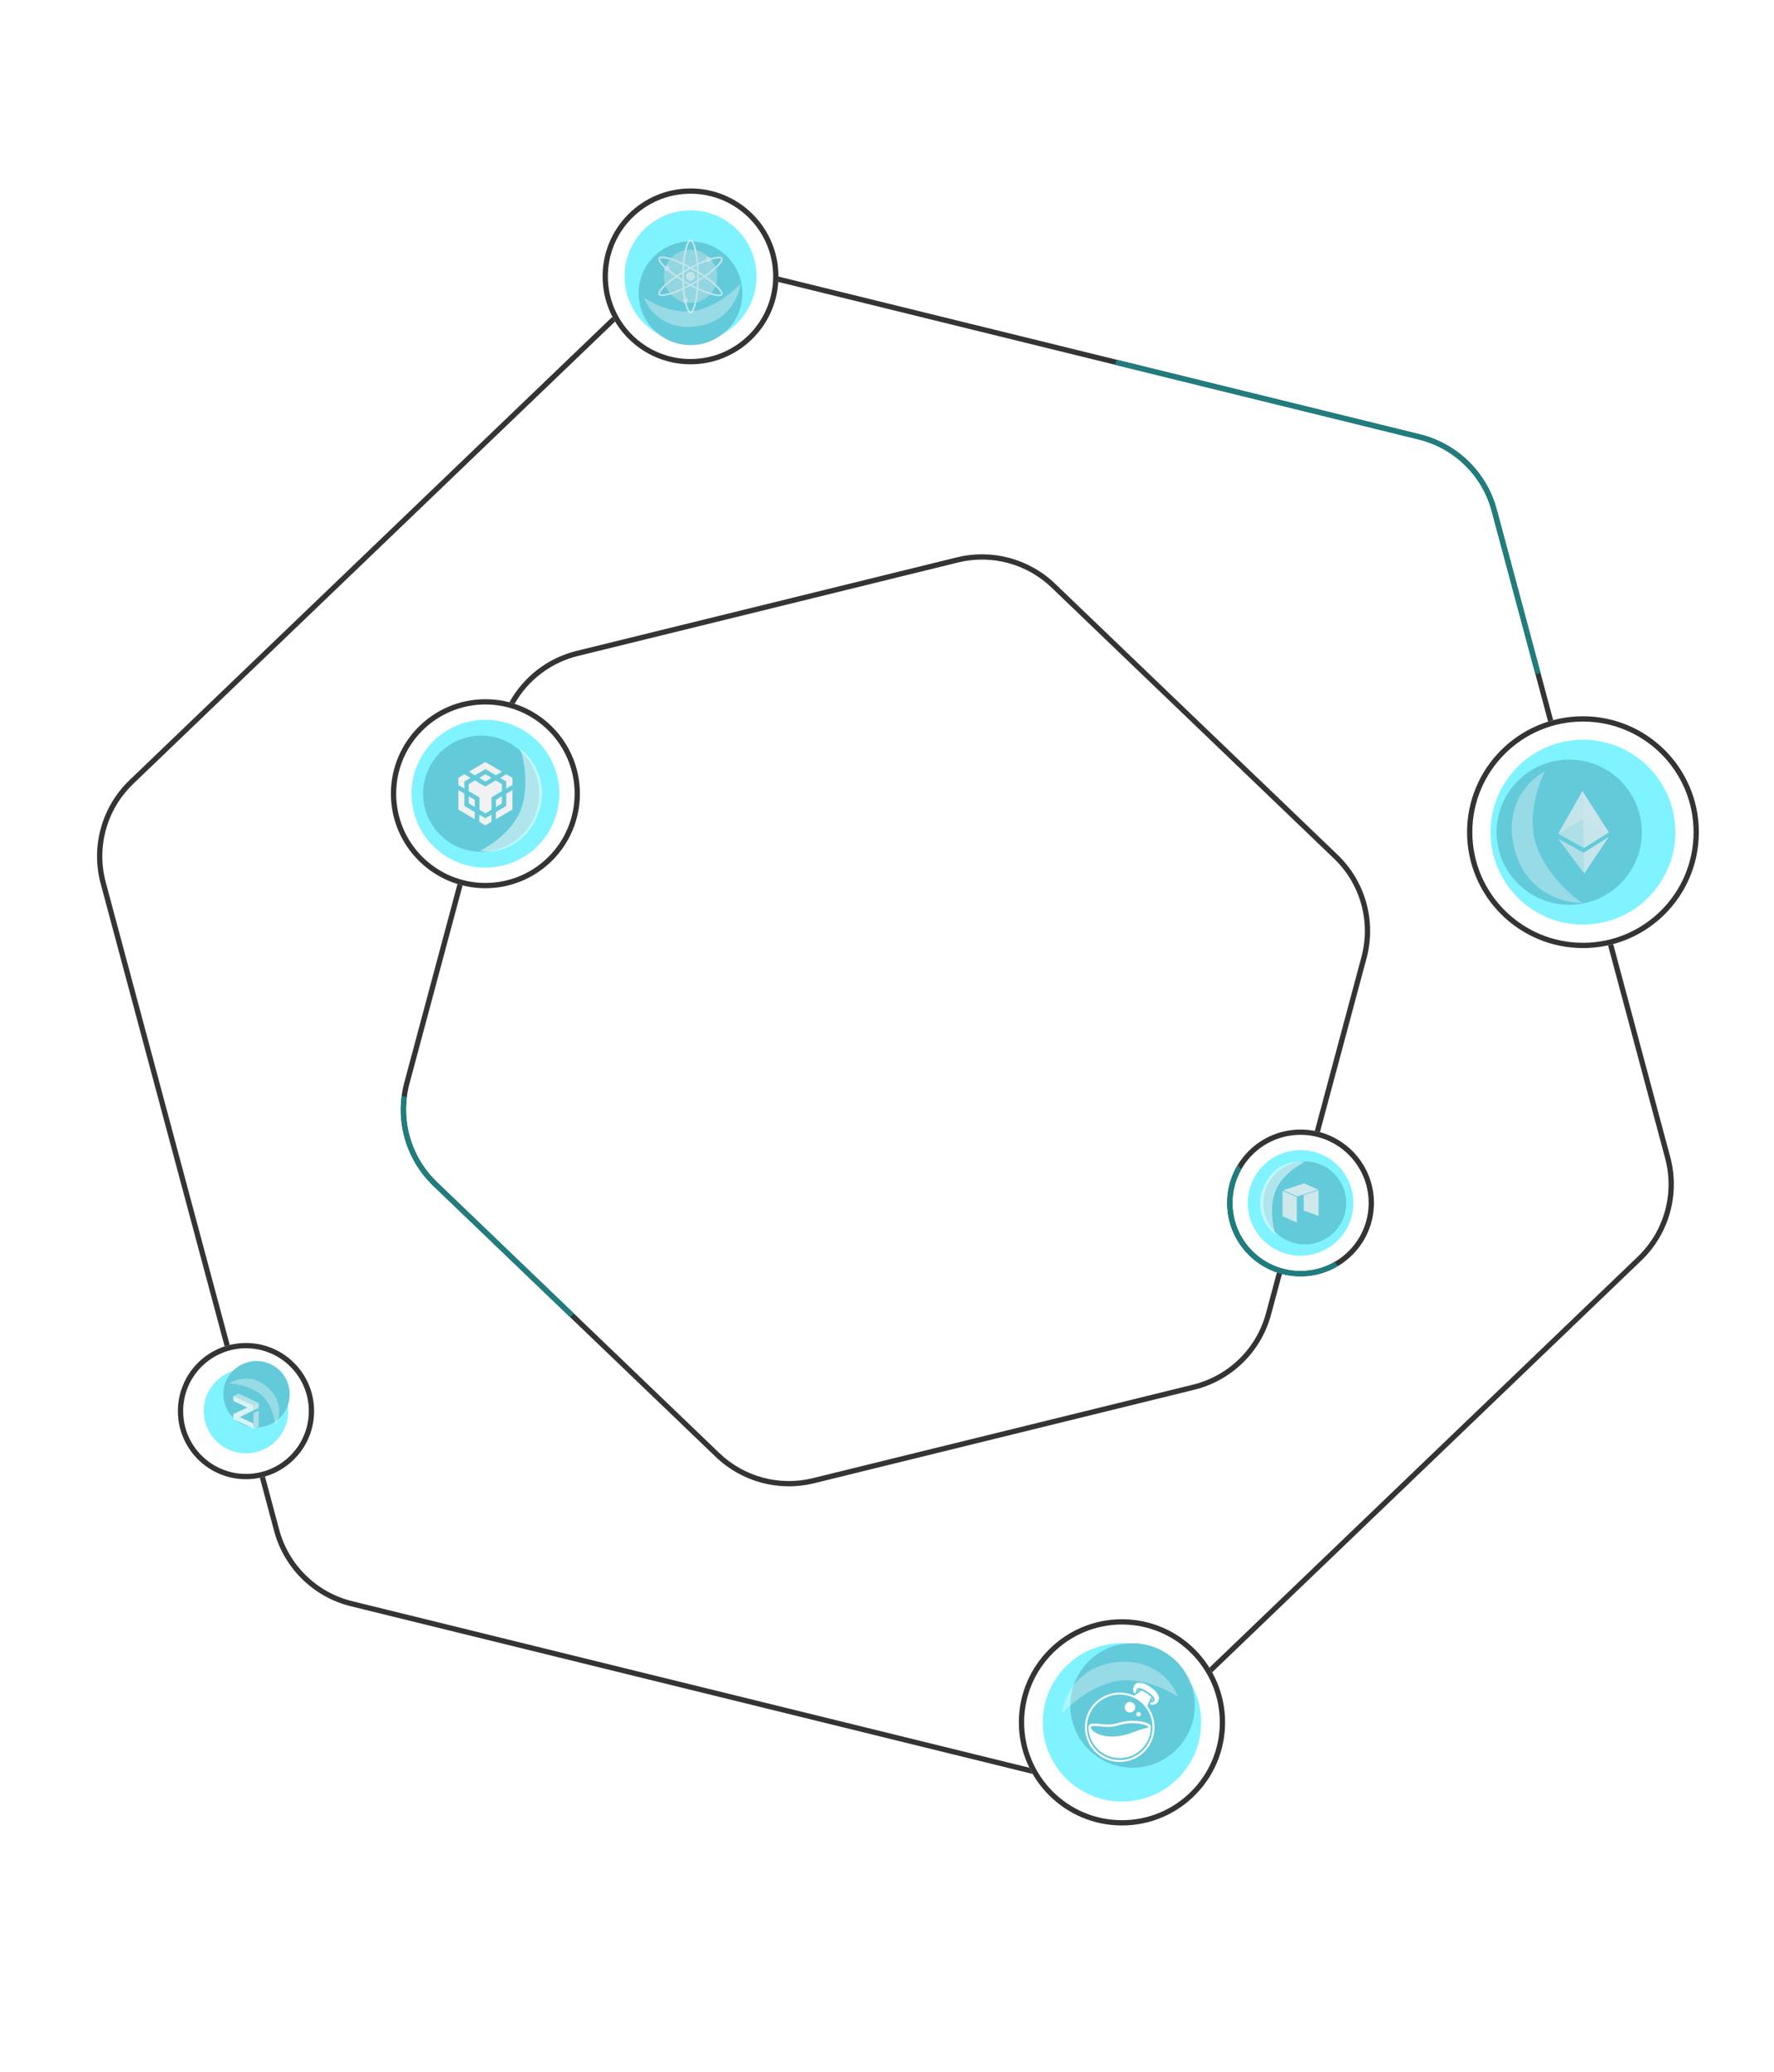 <svg width="1680" height="1962" viewBox="0 0 1680 1962" fill="none" xmlns="http://www.w3.org/2000/svg">
<path fill-rule="evenodd" clip-rule="evenodd" d="M1263.3 813.123L995.757 556.397C972.275 533.865 938.895 524.921 907.293 532.693L547.227 621.251C521.563 627.563 500.072 644.151 487.343 666.521C485.722 665.994 484.08 665.513 482.419 665.078C495.74 641.011 518.625 623.137 546.033 616.396L906.099 527.838C939.364 519.656 974.501 529.071 999.219 552.789L1266.77 809.516C1293.08 834.763 1303.56 872.33 1294.12 907.552L1250.01 1072.16C1248.41 1071.73 1246.79 1071.34 1245.14 1071.02L1289.29 906.258C1298.26 872.797 1288.3 837.108 1263.3 813.123ZM1209.24 1205.02L1198.9 1243.62C1189.93 1277.08 1163.46 1303 1129.82 1311.28L769.758 1399.84C738.156 1407.61 704.776 1398.66 681.294 1376.13L413.747 1119.41C388.751 1095.42 378.793 1059.73 387.758 1026.27L438.062 838.536C436.438 838.133 434.832 837.686 433.245 837.196L382.929 1024.98C373.491 1060.2 383.974 1097.77 410.285 1123.01L677.832 1379.74C702.55 1403.46 737.687 1412.87 770.952 1404.69L1131.02 1316.13C1166.43 1307.42 1194.29 1280.13 1203.73 1244.91L1214.03 1206.46C1212.41 1206.03 1210.81 1205.55 1209.24 1205.02Z" fill="#343434"/>
<path fill-rule="evenodd" clip-rule="evenodd" d="M737.038 267.015C737.144 265.326 737.2 263.622 737.203 261.907L1344.73 411.327C1380.14 420.036 1408 447.329 1417.44 482.552L1470.88 681.99C1469.26 682.419 1467.66 682.883 1466.08 683.382L1412.61 483.846C1403.64 450.384 1377.17 424.456 1343.54 416.183L737.038 267.015ZM1522.85 895.265L1576.91 1097.01C1585.87 1130.47 1575.91 1166.16 1550.92 1190.14L1145.33 1579.33C1146.23 1580.78 1147.11 1582.25 1147.94 1583.75L1554.38 1193.75C1580.69 1168.5 1591.17 1130.94 1581.74 1095.71L1527.71 894.075C1526.1 894.507 1524.48 894.904 1522.85 895.265ZM977.952 1679.99C976.831 1678.06 975.775 1676.08 974.787 1674.07L333.515 1516.35C299.876 1508.07 273.407 1482.14 264.441 1448.68L250.942 1398.3C249.348 1398.77 247.729 1399.17 246.088 1399.51L259.611 1449.98C269.049 1485.2 296.911 1512.49 332.321 1521.2L977.952 1679.99ZM100.144 835.52L217.553 1273.7C215.926 1274.09 214.322 1274.55 212.746 1275.07L95.315 836.814C85.877 801.592 96.36 764.024 122.671 738.777L579.955 299.988C580.749 301.52 581.589 303.025 582.474 304.5L126.133 742.385C101.137 766.37 91.178 802.059 100.144 835.52Z" fill="#343434"/>
<circle cx="1062.52" cy="1631.12" r="95.157" stroke="#343434" stroke-width="5"/>
<g filter="url(#filter0_f_318_2458)">
<circle cx="1062.52" cy="1631.12" r="75" transform="rotate(-90 1062.52 1631.12)" fill="#00E8FF" fill-opacity="0.5"/>
</g>
<g filter="url(#filter1_dif_318_2458)">
<circle cx="1062.52" cy="1631.12" r="58.929" transform="rotate(-90 1062.52 1631.12)" fill="#63CADA"/>
</g>
<g filter="url(#filter2_f_318_2458)">
<path d="M1056.49 1574.2C1019.53 1578.49 1007.16 1608.58 1005.6 1623.09C1012.74 1614.83 1032.92 1597.11 1056.49 1592.28C1080.06 1587.46 1105.6 1600.1 1115.42 1607.02C1111.18 1594.29 1093.46 1569.92 1056.49 1574.2Z" fill="white" fill-opacity="0.33"/>
</g>
<path fill-rule="evenodd" clip-rule="evenodd" d="M1089.59 1597.73C1094.09 1601 1096.6 1603.94 1097.38 1606.88C1097.88 1608.55 1097.43 1610.54 1096.32 1612.04C1095.21 1613.54 1093.43 1614.37 1091.37 1614.37C1090.59 1614.37 1089.75 1614.25 1088.98 1614.03C1089.21 1613.4 1089.47 1612.75 1089.76 1612.1C1089.98 1612.15 1090.26 1612.15 1090.53 1612.15C1091.2 1612.15 1091.98 1612.04 1092.59 1611.54C1093.04 1611.21 1093.54 1610.6 1093.48 1609.49C1093.48 1608.43 1092.65 1607.1 1090.92 1605.49C1089.7 1604.33 1088.03 1603.05 1086.36 1601.89C1081.58 1598.73 1078.24 1597.84 1076.74 1599.34C1075.74 1600.34 1075.85 1601.56 1076.18 1602.44C1075.49 1602.9 1074.83 1603.3 1074.23 1603.66C1072.79 1601.5 1072.72 1598.89 1073.96 1596.56C1074.74 1595.07 1075.96 1594.07 1077.35 1593.79C1077.91 1593.68 1078.46 1593.62 1079.08 1593.62C1082.14 1593.62 1085.97 1595.12 1089.59 1597.73ZM1073.83 1605.8C1075.61 1604.86 1078.19 1603.22 1081.13 1600.89C1082.25 1601.33 1083.69 1602.11 1085.47 1603.28C1087.59 1604.66 1089.42 1606.22 1090.59 1607.44C1088.65 1609.98 1087.37 1613.47 1086.59 1615.91C1090.81 1621.43 1093.32 1628.31 1093.32 1635.78C1093.32 1653.92 1078.58 1668.62 1060.39 1668.62C1042.2 1668.62 1027.46 1653.92 1027.46 1635.78C1027.46 1617.64 1042.2 1602.94 1060.39 1602.94C1065.16 1602.94 1069.71 1603.96 1073.81 1605.8L1073.83 1605.8ZM1060.39 1666.79C1043.2 1666.79 1029.29 1652.93 1029.29 1635.78C1029.29 1618.64 1043.2 1604.77 1060.39 1604.77C1077.57 1604.77 1091.48 1618.64 1091.48 1635.78C1091.48 1652.93 1077.52 1666.79 1060.39 1666.79ZM1091.87 1609.54C1091.87 1609.38 1091.81 1609.1 1091.65 1608.82C1091.26 1609.38 1090.87 1609.93 1090.53 1610.6C1090.92 1610.6 1091.37 1610.49 1091.59 1610.32C1091.7 1610.21 1091.87 1610.04 1091.87 1609.54ZM1079.24 1600.39C1078.52 1600.28 1078.07 1600.39 1077.91 1600.56C1077.57 1600.83 1077.52 1601.22 1077.57 1601.61C1078.13 1601.22 1078.69 1600.83 1079.24 1600.39ZM1076.13 1629.79C1083.97 1630.46 1089.92 1632.12 1089.92 1635.5C1089.92 1651.76 1076.68 1664.96 1060.39 1664.96C1044.24 1664.96 1031.04 1652 1030.8 1635.95C1030.8 1635.9 1030.8 1635.84 1030.8 1635.78C1030.8 1635.76 1030.8 1635.73 1030.8 1635.7C1030.8 1635.63 1030.8 1635.57 1030.8 1635.5H1030.8C1031.02 1631.79 1035.55 1631.92 1043.64 1632.84C1047.37 1633.29 1052.49 1633.56 1058.16 1631.9C1064.73 1629.9 1070.45 1629.35 1076.13 1629.79ZM1058.8 1634.04L1058.79 1634.05C1052.7 1635.83 1047.24 1635.52 1043.39 1635.07C1039.17 1634.59 1036.28 1634.38 1034.47 1634.67C1033.6 1634.81 1033.28 1635.03 1033.19 1635.12L1033.19 1635.12C1033.16 1635.15 1033.03 1635.26 1033.03 1635.78C1033.03 1636.46 1033.39 1637.46 1034.53 1638.66C1035.66 1639.84 1037.41 1641.05 1039.78 1642.07C1044.52 1644.1 1051.47 1645.25 1059.96 1644.05C1066.26 1643.15 1070.17 1641.63 1074 1640.13C1075.44 1639.57 1076.87 1639.01 1078.42 1638.49L1078.43 1638.49L1078.43 1638.48C1079.95 1637.98 1081.41 1637.62 1082.7 1637.31C1082.93 1637.25 1083.16 1637.2 1083.38 1637.14L1083.39 1637.14L1083.4 1637.14C1084.41 1636.9 1085.26 1636.69 1086 1636.47C1086.93 1636.19 1087.39 1635.95 1087.6 1635.79C1087.61 1635.78 1087.62 1635.77 1087.63 1635.76C1087.61 1635.55 1087.38 1634.76 1085.1 1633.84C1082.95 1632.97 1079.77 1632.35 1075.95 1632.02C1070.56 1631.6 1065.12 1632.12 1058.81 1634.04L1058.8 1634.04ZM1070.07 1621.8C1072.83 1621.8 1075.07 1619.57 1075.07 1616.81C1075.07 1614.05 1072.83 1611.82 1070.07 1611.82C1067.3 1611.82 1065.06 1614.05 1065.06 1616.81C1065.06 1619.57 1067.3 1621.8 1070.07 1621.8ZM1080.36 1623.42C1080.36 1624.58 1079.41 1625.52 1078.24 1625.52C1077.07 1625.52 1076.13 1624.58 1076.13 1623.42C1076.13 1622.25 1077.07 1621.31 1078.24 1621.31C1079.41 1621.31 1080.36 1622.25 1080.36 1623.42Z" fill="white"/>
<circle cx="232.953" cy="1336.35" r="62" stroke="#343434" stroke-width="5"/>
<g filter="url(#filter3_f_318_2458)">
<circle cx="232.953" cy="1336.35" r="40" transform="rotate(-39.497 232.953 1336.35)" fill="#00E8FF" fill-opacity="0.5"/>
</g>
<g filter="url(#filter4_dif_318_2458)">
<circle cx="232.953" cy="1336.35" r="31.429" transform="rotate(-39.497 232.953 1336.35)" fill="#63CADA"/>
</g>
<g filter="url(#filter5_f_318_2458)">
<path d="M254.333 1314.56C240.03 1300.8 223.452 1305.92 216.951 1310.19C222.773 1310.33 236.912 1312.62 246.892 1320.69C256.873 1328.76 260.335 1343.55 260.819 1349.94C264.617 1343.88 268.636 1328.32 254.333 1314.56Z" fill="white" fill-opacity="0.33"/>
</g>
<g opacity="0.75">
<path opacity="0.8" fill-rule="evenodd" clip-rule="evenodd" d="M240.092 1352.81L245.005 1350.69V1335.89L240.092 1338.03V1352.81Z" fill="#F1F1F1" fill-opacity="0.9"/>
<path fill-rule="evenodd" clip-rule="evenodd" d="M220.901 1321.97V1326.76L234.185 1332.93L220.901 1339.24V1343.96L240.091 1352.85V1348.09L227.058 1342.02L240.091 1335.61V1330.87L220.901 1321.97Z" fill="white"/>
<path fill-rule="evenodd" clip-rule="evenodd" d="M240.092 1330.84L245.005 1328.73V1333.46L240.092 1335.58V1330.84V1330.84Z" fill="#F1F1F1" fill-opacity="0.9"/>
<path fill-rule="evenodd" clip-rule="evenodd" d="M220.901 1321.96L240.091 1330.86L245.004 1328.74L225.892 1319.85L220.901 1321.96Z" fill="#F1F1F1" fill-opacity="0.75"/>
</g>
<circle cx="653.935" cy="261.731" r="80.769" stroke="#343434" stroke-width="5"/>
<g filter="url(#filter6_f_318_2458)">
<circle cx="653.935" cy="261.731" r="62.5" transform="rotate(90 653.935 261.731)" fill="#00E8FF" fill-opacity="0.5"/>
</g>
<g filter="url(#filter7_dif_318_2458)">
<circle cx="653.935" cy="261.732" r="49.107" transform="rotate(90 653.935 261.732)" fill="#63CADA"/>
</g>
<g filter="url(#filter8_f_318_2458)">
<path d="M658.957 309.164C689.761 305.593 700.066 280.519 701.368 268.428C695.415 275.31 678.6 290.08 658.957 294.097C639.314 298.115 618.034 287.587 609.85 281.821C613.384 292.423 628.153 312.736 658.957 309.164Z" fill="white" fill-opacity="0.33"/>
</g>
<g opacity="0.67">
<path d="M653.935 287.014C667.898 287.014 679.217 275.695 679.217 261.732C679.217 247.769 667.898 236.45 653.935 236.45C639.972 236.45 628.653 247.769 628.653 261.732C628.653 275.695 639.972 287.014 653.935 287.014Z" fill="#F1F1F1" fill-opacity="0.5"/>
<path fill-rule="evenodd" clip-rule="evenodd" d="M646.64 249.061C634.765 243.494 625.318 241.311 623.653 244.19C621.987 247.07 628.579 254.167 639.316 261.699C628.54 269.19 621.922 276.266 623.576 279.148C625.231 282.033 634.705 279.875 646.635 274.338C647.766 287.439 650.608 296.732 653.935 296.732C657.257 296.732 660.096 287.467 661.231 274.397C673.111 279.968 682.552 282.153 684.217 279.272C685.884 276.397 679.291 269.296 668.554 261.761C679.33 254.272 685.947 247.196 684.294 244.314C682.638 241.427 673.164 243.586 661.236 249.123C660.104 236.024 657.262 226.732 653.935 226.732C650.614 226.732 647.775 235.994 646.64 249.061ZM646.5 250.815C646.349 252.876 646.239 255.021 646.176 257.23C644.267 258.398 642.439 259.575 640.708 260.746C636.135 257.468 632.936 254.783 632.936 254.783C625.639 248.639 625.091 245.643 625.091 245.643L625.089 245.635C624.769 244.876 625.445 244.693 625.445 244.693C628.437 244.128 632.641 245.416 632.641 245.416C636.594 246.316 641.618 248.432 646.5 250.815ZM647.988 251.552C647.942 252.052 647.896 252.564 647.851 253.086C647.851 253.086 647.81 254.28 647.785 256.259C648.524 255.819 649.274 255.38 650.034 254.944C650.755 254.531 651.474 254.126 652.189 253.73C650.833 253.006 649.423 252.271 647.988 251.552ZM653.962 252.765C651.988 251.695 650.048 250.7 648.161 249.786C649.839 233.464 652.523 229.425 653.474 228.484C653.578 228.382 653.714 228.32 653.859 228.308C654.004 228.296 654.148 228.336 654.266 228.42C655.735 229.461 656.968 233.814 656.968 233.814C658.528 239.607 659.358 245.247 659.798 249.801C657.901 250.71 655.949 251.7 653.962 252.765ZM653.881 254.645C652.151 255.627 650.042 256.852 647.768 258.235C647.758 260.273 647.772 262.784 647.844 265.523C649.287 266.415 650.767 267.28 652.249 268.079C652.249 268.079 652.838 268.441 653.913 269.042C655.495 268.2 657.074 267.307 658.592 266.375C658.592 266.375 659.201 266.046 660.261 265.416C660.318 263.616 660.33 261.792 660.276 260.003C660.276 260.003 660.292 259.382 660.278 258.27C658.523 257.24 656.322 255.978 653.881 254.645ZM660.232 256.354C659.455 255.886 658.666 255.419 657.866 254.955C657.111 254.518 656.359 254.09 655.611 253.672C657.346 252.706 658.406 252.146 658.406 252.146C658.929 251.902 659.442 251.666 659.944 251.438C660.099 253.344 660.185 255.01 660.232 256.354ZM661.738 259.134C661.752 259.992 661.759 260.858 661.759 261.732C661.759 262.67 661.751 263.6 661.734 264.52C662.885 263.805 664.301 262.893 665.891 261.798C665.429 261.469 664.954 261.134 664.467 260.793C664.467 260.793 663.448 260.154 661.738 259.134ZM667.243 260.853C665.488 259.653 663.633 258.447 661.695 257.248C661.632 255.025 661.522 252.868 661.369 250.796C676.403 244.104 681.254 244.427 682.542 244.781C682.683 244.821 682.805 244.908 682.887 245.029C682.969 245.15 683.005 245.295 682.99 245.44C682.826 247.233 679.655 250.467 679.655 250.467C675.426 254.689 670.965 258.208 667.243 260.853ZM667.165 262.714C665.433 263.885 663.604 265.062 661.695 266.231C661.63 268.495 661.517 270.691 661.36 272.797C665.514 274.694 670.795 276.793 676.571 278.342C676.571 278.342 680.955 279.459 682.593 278.709C682.725 278.649 682.832 278.544 682.895 278.413C682.958 278.281 682.972 278.132 682.935 277.991C682.596 276.7 680.45 272.35 667.165 262.714ZM659.858 272.098C659.994 270.519 660.111 268.849 660.192 267.139C659.418 267.601 658.633 268.061 657.836 268.518C657.03 268.98 656.227 269.43 655.429 269.87C656.623 270.506 658.118 271.272 659.858 272.098ZM652.372 269.847C651.59 269.412 650.803 268.965 650.013 268.507C649.299 268.093 648.593 267.677 647.896 267.259C647.949 268.777 648.019 270.346 648.114 271.928C649.489 271.286 650.923 270.59 652.372 269.847ZM646.135 264.444C646.12 263.549 646.112 262.644 646.112 261.732C646.112 260.894 646.118 260.063 646.131 259.239C644.83 260.046 643.494 260.895 642.159 261.772C643.415 262.649 644.751 263.552 646.135 264.444ZM640.763 262.699C642.477 263.868 644.287 265.043 646.175 266.21C646.239 268.435 646.349 270.595 646.501 272.668C641.349 274.997 637.398 276.431 637.398 276.431C628.43 279.663 625.56 278.634 625.56 278.634C624.737 278.53 624.923 277.853 624.923 277.853C625.933 274.981 629.147 271.986 629.147 271.986C631.908 269.016 636.255 265.729 640.763 262.699ZM653.913 270.694C655.887 271.763 657.827 272.759 659.713 273.673C659.17 279.275 658.453 283.391 658.453 283.391C656.796 292.779 654.475 294.757 654.475 294.757C653.981 295.416 653.487 294.921 653.487 294.921C651.498 292.616 650.503 288.333 650.503 288.333C649.296 284.45 648.608 279.022 648.223 273.588C650.074 272.698 651.977 271.731 653.913 270.694Z" fill="#F1F1F1"/>
<path d="M673.124 245.837C673.124 247.202 672.054 248.308 670.735 248.308C669.416 248.308 668.347 247.202 668.347 245.837C668.347 244.473 669.416 243.367 670.735 243.367C672.054 243.367 673.124 244.473 673.124 245.837Z" fill="#F1F1F1"/>
<path d="M657.971 261.649C657.971 263.923 656.127 265.767 653.853 265.767C651.579 265.767 649.736 263.923 649.736 261.649C649.736 259.375 651.579 257.531 653.853 257.531C656.127 257.531 657.971 259.375 657.971 261.649Z" fill="#F1F1F1"/>
<path d="M631.535 256.708C632.855 256.708 633.924 255.602 633.924 254.237C633.924 252.873 632.855 251.767 631.535 251.767C630.216 251.767 629.147 252.873 629.147 254.237C629.147 255.602 630.216 256.708 631.535 256.708Z" fill="#F1F1F1"/>
<path d="M651.383 284.543C651.383 285.908 650.313 287.014 648.994 287.014C647.675 287.014 646.606 285.908 646.606 284.543C646.606 283.179 647.675 282.073 648.994 282.073C650.313 282.073 651.383 283.179 651.383 284.543Z" fill="#F1F1F1"/>
</g>
<circle cx="1231.64" cy="1139.21" r="67" stroke="#343434" stroke-width="5"/>
<g filter="url(#filter9_f_318_2458)">
<circle cx="1231.64" cy="1139.21" r="50" transform="rotate(-150 1231.64 1139.21)" fill="#00E8FF" fill-opacity="0.5"/>
</g>
<g filter="url(#filter10_df_318_2458)">
<circle cx="1231.64" cy="1139.21" r="39.286" transform="rotate(-150 1231.64 1139.21)" fill="#63CADA"/>
</g>
<g filter="url(#filter11_f_318_2458)">
<path d="M1196.77 1123.71C1186.92 1146.48 1200.17 1163.65 1208.03 1169.39C1205.64 1162.52 1202.14 1144.96 1207.21 1129.74C1212.28 1114.53 1228.09 1103.99 1235.36 1100.63C1226.6 1098.84 1206.62 1100.94 1196.77 1123.71Z" fill="white" fill-opacity="0.5"/>
</g>
<path fill-rule="evenodd" clip-rule="evenodd" d="M1235.02 1120.71L1215.21 1127.16L1228.61 1133.06L1248.35 1126.57L1235.02 1120.71ZM1214.56 1127.74L1228.08 1133.6V1157.71L1214.56 1151.85V1127.74ZM1234.65 1146.49V1131.74L1248.72 1127.11V1151.51L1234.65 1146.49Z" fill="#F1F1F1" fill-opacity="0.75"/>
<circle cx="459.685" cy="751.665" r="87" stroke="#343434" stroke-width="5"/>
<g filter="url(#filter12_f_318_2458)">
<circle cx="459.685" cy="751.665" r="70" transform="rotate(30 459.685 751.665)" fill="#00E8FF" fill-opacity="0.5"/>
</g>
<g filter="url(#filter13_df_318_2458)">
<circle cx="459.685" cy="751.665" r="55" transform="rotate(30 459.685 751.665)" fill="#63CADA"/>
</g>
<g filter="url(#filter14_f_318_2458)">
<path d="M508.505 773.356C522.291 741.478 503.741 717.441 492.742 709.407C496.085 719.035 500.994 743.616 493.891 764.918C486.788 786.221 464.659 800.965 454.483 805.675C466.746 808.184 494.719 805.234 508.505 773.356Z" fill="white" fill-opacity="0.5"/>
</g>
<path d="M465.46 771.493V778.217L459.598 781.665L453.909 778.217V771.493L459.598 774.941L465.46 771.493ZM434.081 748.217L439.771 751.665V763.217L449.598 769.079V775.803L434.081 766.665V748.217ZM485.288 748.217V766.665L469.598 775.803V769.079L479.426 763.217V751.665L485.288 748.217ZM469.426 739.079L475.288 742.527V749.251L465.46 755.113V766.837L459.771 770.286L454.081 766.837V755.113L443.909 749.251V742.527L449.771 739.079L459.598 744.941L469.426 739.079ZM443.909 754.079L449.598 757.527V764.251L443.909 760.803V754.079ZM475.288 754.079V760.803L469.598 764.251V757.527L475.288 754.079ZM439.771 733.217L445.633 736.665L439.771 740.113V746.837L434.081 743.389V736.665L439.771 733.217ZM479.426 733.217L485.288 736.665V743.389L479.426 746.837V740.113L473.736 736.665L479.426 733.217ZM459.598 733.217L465.46 736.665L459.598 740.113L453.909 736.665L459.598 733.217ZM459.598 721.665L475.288 730.803L469.598 734.251L459.771 728.389L449.771 734.251L444.081 730.803L459.598 721.665Z" fill="#F1F1F1"/>
<circle cx="1499.08" cy="788.09" r="107.256" stroke="#343434" stroke-width="5"/>
<g filter="url(#filter15_f_318_2458)">
<circle cx="1499.08" cy="788.09" r="87.5" transform="rotate(172.415 1499.08 788.09)" fill="#00E8FF" fill-opacity="0.5"/>
</g>
<g filter="url(#filter16_dif_318_2458)">
<circle cx="1499.08" cy="788.09" r="68.75" transform="rotate(172.415 1499.08 788.09)" fill="#63CADA"/>
</g>
<g filter="url(#filter17_f_318_2458)">
<path d="M1434.18 803.826C1444.83 845.913 1481.53 855.58 1498.55 855.153C1487.9 848.164 1464.29 827.558 1455.09 801.041C1445.88 774.524 1456.56 743.048 1463.05 730.624C1448.99 737.488 1423.53 761.738 1434.18 803.826Z" fill="white" fill-opacity="0.33"/>
</g>
<g opacity="0.75">
<path d="M1499.73 807.606L1475.45 794.132L1500.24 827.182L1523.27 792.858L1499.72 807.606L1499.73 807.606ZM1498.54 749.277L1475.69 789.583L1499.97 803.081L1523.5 788.324L1498.54 749.277Z" fill="#F1F1F1" fill-opacity="0.7"/>
<path opacity="0.75" d="M1499.73 807.606L1500.24 827.182L1523.27 792.858L1499.72 807.606L1499.73 807.606ZM1498.54 749.277L1499.97 803.081L1523.5 788.324L1498.54 749.277Z" fill="#F1F1F1"/>
<path opacity="0.75" d="M1498.54 749.277L1499.27 775.768L1523.5 788.324L1498.54 749.277Z" fill="#F1F1F1" fill-opacity="0.8"/>
<path opacity="0.75" d="M1498.54 749.277L1475.69 789.583L1499.27 775.768L1498.54 749.277Z" fill="#F1F1F1" fill-opacity="0.9"/>
</g>
<g filter="url(#filter18_dddddd_318_2458)">
<path fill-rule="evenodd" clip-rule="evenodd" d="M1057.28 340.63L1055.99 345.461L1343.54 416.183C1377.17 424.456 1403.64 450.384 1412.61 483.846L1454.1 638.689L1458.93 637.395L1417.44 482.551C1408 447.329 1380.14 420.036 1344.73 411.327L1057.28 340.63Z" fill="#207D7D"/>
</g>
<g filter="url(#filter19_dddddd_318_2458)">
<path fill-rule="evenodd" clip-rule="evenodd" d="M380.379 1037.78L385.252 1039.08C381.561 1068.6 391.921 1098.46 413.747 1119.41L543.535 1243.94L539.999 1247.48L410.285 1123.01C387.142 1100.81 376.245 1069.07 380.379 1037.78Z" fill="#207D7D"/>
</g>
<g filter="url(#filter20_dddddd_318_2458)">
<path fill-rule="evenodd" clip-rule="evenodd" d="M1172.01 1103.49C1165.74 1113.93 1162.14 1126.15 1162.14 1139.21C1162.14 1177.59 1193.26 1208.71 1231.64 1208.71C1244.7 1208.71 1256.92 1205.11 1267.36 1198.84L1263.71 1195.19C1254.26 1200.61 1243.31 1203.71 1231.64 1203.71C1196.02 1203.71 1167.14 1174.83 1167.14 1139.21C1167.14 1127.54 1170.24 1116.59 1175.66 1107.14L1172.01 1103.49Z" fill="#1E7D7E"/>
</g>
<defs>
<filter id="filter0_f_318_2458" x="967.52" y="1536.12" width="190" height="190" filterUnits="userSpaceOnUse" color-interpolation-filters="sRGB">
<feFlood flood-opacity="0" result="BackgroundImageFix"/>
<feBlend mode="normal" in="SourceGraphic" in2="BackgroundImageFix" result="shape"/>
<feGaussianBlur stdDeviation="10" result="effect1_foregroundBlur_318_2458"/>
</filter>
<filter id="filter1_dif_318_2458" x="999.591" y="1552.2" width="131.857" height="145.857" filterUnits="userSpaceOnUse" color-interpolation-filters="sRGB">
<feFlood flood-opacity="0" result="BackgroundImageFix"/>
<feColorMatrix in="SourceAlpha" type="matrix" values="0 0 0 0 0 0 0 0 0 0 0 0 0 0 0 0 0 0 127 0" result="hardAlpha"/>
<feOffset dy="4"/>
<feGaussianBlur stdDeviation="2"/>
<feComposite in2="hardAlpha" operator="out"/>
<feColorMatrix type="matrix" values="0 0 0 0 0 0 0 0 0 0 0 0 0 0 0 0 0 0 0.25 0"/>
<feBlend mode="normal" in2="BackgroundImageFix" result="effect1_dropShadow_318_2458"/>
<feBlend mode="normal" in="SourceGraphic" in2="effect1_dropShadow_318_2458" result="shape"/>
<feColorMatrix in="SourceAlpha" type="matrix" values="0 0 0 0 0 0 0 0 0 0 0 0 0 0 0 0 0 0 127 0" result="hardAlpha"/>
<feOffset dx="10" dy="-20"/>
<feGaussianBlur stdDeviation="16.5"/>
<feComposite in2="hardAlpha" operator="arithmetic" k2="-1" k3="1"/>
<feColorMatrix type="matrix" values="0 0 0 0 0 0 0 0 0 0 0 0 0 0 0 0 0 0 0.25 0"/>
<feBlend mode="normal" in2="shape" result="effect2_innerShadow_318_2458"/>
<feGaussianBlur stdDeviation="0.5" result="effect3_foregroundBlur_318_2458"/>
</filter>
<filter id="filter2_f_318_2458" x="995.6" y="1563.71" width="129.822" height="69.383" filterUnits="userSpaceOnUse" color-interpolation-filters="sRGB">
<feFlood flood-opacity="0" result="BackgroundImageFix"/>
<feBlend mode="normal" in="SourceGraphic" in2="BackgroundImageFix" result="shape"/>
<feGaussianBlur stdDeviation="5" result="effect1_foregroundBlur_318_2458"/>
</filter>
<filter id="filter3_f_318_2458" x="172.951" y="1276.34" width="120.002" height="120.002" filterUnits="userSpaceOnUse" color-interpolation-filters="sRGB">
<feFlood flood-opacity="0" result="BackgroundImageFix"/>
<feBlend mode="normal" in="SourceGraphic" in2="BackgroundImageFix" result="shape"/>
<feGaussianBlur stdDeviation="10" result="effect1_foregroundBlur_318_2458"/>
</filter>
<filter id="filter4_dif_318_2458" x="197.523" y="1284.92" width="76.859" height="90.859" filterUnits="userSpaceOnUse" color-interpolation-filters="sRGB">
<feFlood flood-opacity="0" result="BackgroundImageFix"/>
<feColorMatrix in="SourceAlpha" type="matrix" values="0 0 0 0 0 0 0 0 0 0 0 0 0 0 0 0 0 0 127 0" result="hardAlpha"/>
<feOffset dy="4"/>
<feGaussianBlur stdDeviation="2"/>
<feComposite in2="hardAlpha" operator="out"/>
<feColorMatrix type="matrix" values="0 0 0 0 0 0 0 0 0 0 0 0 0 0 0 0 0 0 0.25 0"/>
<feBlend mode="normal" in2="BackgroundImageFix" result="effect1_dropShadow_318_2458"/>
<feBlend mode="normal" in="SourceGraphic" in2="effect1_dropShadow_318_2458" result="shape"/>
<feColorMatrix in="SourceAlpha" type="matrix" values="0 0 0 0 0 0 0 0 0 0 0 0 0 0 0 0 0 0 127 0" result="hardAlpha"/>
<feOffset dx="10" dy="-20"/>
<feGaussianBlur stdDeviation="16.5"/>
<feComposite in2="hardAlpha" operator="arithmetic" k2="-1" k3="1"/>
<feColorMatrix type="matrix" values="0 0 0 0 0 0 0 0 0 0 0 0 0 0 0 0 0 0 0.25 0"/>
<feBlend mode="normal" in2="shape" result="effect2_innerShadow_318_2458"/>
<feGaussianBlur stdDeviation="0.5" result="effect3_foregroundBlur_318_2458"/>
</filter>
<filter id="filter5_f_318_2458" x="206.951" y="1295.61" width="67.445" height="64.331" filterUnits="userSpaceOnUse" color-interpolation-filters="sRGB">
<feFlood flood-opacity="0" result="BackgroundImageFix"/>
<feBlend mode="normal" in="SourceGraphic" in2="BackgroundImageFix" result="shape"/>
<feGaussianBlur stdDeviation="5" result="effect1_foregroundBlur_318_2458"/>
</filter>
<filter id="filter6_f_318_2458" x="571.435" y="179.231" width="165" height="165" filterUnits="userSpaceOnUse" color-interpolation-filters="sRGB">
<feFlood flood-opacity="0" result="BackgroundImageFix"/>
<feBlend mode="normal" in="SourceGraphic" in2="BackgroundImageFix" result="shape"/>
<feGaussianBlur stdDeviation="10" result="effect1_foregroundBlur_318_2458"/>
</filter>
<filter id="filter7_dif_318_2458" x="600.827" y="204.625" width="106.214" height="126.214" filterUnits="userSpaceOnUse" color-interpolation-filters="sRGB">
<feFlood flood-opacity="0" result="BackgroundImageFix"/>
<feColorMatrix in="SourceAlpha" type="matrix" values="0 0 0 0 0 0 0 0 0 0 0 0 0 0 0 0 0 0 127 0" result="hardAlpha"/>
<feOffset dy="-4"/>
<feGaussianBlur stdDeviation="2"/>
<feComposite in2="hardAlpha" operator="out"/>
<feColorMatrix type="matrix" values="0 0 0 0 0 0 0 0 0 0 0 0 0 0 0 0 0 0 0.25 0"/>
<feBlend mode="normal" in2="BackgroundImageFix" result="effect1_dropShadow_318_2458"/>
<feBlend mode="normal" in="SourceGraphic" in2="effect1_dropShadow_318_2458" result="shape"/>
<feColorMatrix in="SourceAlpha" type="matrix" values="0 0 0 0 0 0 0 0 0 0 0 0 0 0 0 0 0 0 127 0" result="hardAlpha"/>
<feOffset dy="20"/>
<feGaussianBlur stdDeviation="16.5"/>
<feComposite in2="hardAlpha" operator="arithmetic" k2="-1" k3="1"/>
<feColorMatrix type="matrix" values="0 0 0 0 0 0 0 0 0 0 0 0 0 0 0 0 0 0 0.25 0"/>
<feBlend mode="normal" in2="shape" result="effect2_innerShadow_318_2458"/>
<feGaussianBlur stdDeviation="0.5" result="effect3_foregroundBlur_318_2458"/>
</filter>
<filter id="filter8_f_318_2458" x="599.85" y="258.428" width="111.518" height="61.152" filterUnits="userSpaceOnUse" color-interpolation-filters="sRGB">
<feFlood flood-opacity="0" result="BackgroundImageFix"/>
<feBlend mode="normal" in="SourceGraphic" in2="BackgroundImageFix" result="shape"/>
<feGaussianBlur stdDeviation="5" result="effect1_foregroundBlur_318_2458"/>
</filter>
<filter id="filter9_f_318_2458" x="1161.63" y="1069.2" width="140.017" height="140.017" filterUnits="userSpaceOnUse" color-interpolation-filters="sRGB">
<feFlood flood-opacity="0" result="BackgroundImageFix"/>
<feBlend mode="normal" in="SourceGraphic" in2="BackgroundImageFix" result="shape"/>
<feGaussianBlur stdDeviation="10" result="effect1_foregroundBlur_318_2458"/>
</filter>
<filter id="filter10_df_318_2458" x="1191.35" y="1095.92" width="87.585" height="86.585" filterUnits="userSpaceOnUse" color-interpolation-filters="sRGB">
<feFlood flood-opacity="0" result="BackgroundImageFix"/>
<feColorMatrix in="SourceAlpha" type="matrix" values="0 0 0 0 0 0 0 0 0 0 0 0 0 0 0 0 0 0 127 0" result="hardAlpha"/>
<feOffset dx="4"/>
<feGaussianBlur stdDeviation="2"/>
<feComposite in2="hardAlpha" operator="out"/>
<feColorMatrix type="matrix" values="0 0 0 0 0 0 0 0 0 0 0 0 0 0 0 0 0 0 0.25 0"/>
<feBlend mode="normal" in2="BackgroundImageFix" result="effect1_dropShadow_318_2458"/>
<feBlend mode="normal" in="SourceGraphic" in2="effect1_dropShadow_318_2458" result="shape"/>
<feGaussianBlur stdDeviation="0.5" result="effect2_foregroundBlur_318_2458"/>
</filter>
<filter id="filter11_f_318_2458" x="1183.27" y="1090.14" width="62.087" height="89.256" filterUnits="userSpaceOnUse" color-interpolation-filters="sRGB">
<feFlood flood-opacity="0" result="BackgroundImageFix"/>
<feBlend mode="normal" in="SourceGraphic" in2="BackgroundImageFix" result="shape"/>
<feGaussianBlur stdDeviation="5" result="effect1_foregroundBlur_318_2458"/>
</filter>
<filter id="filter12_f_318_2458" x="369.673" y="661.653" width="180.023" height="180.023" filterUnits="userSpaceOnUse" color-interpolation-filters="sRGB">
<feFlood flood-opacity="0" result="BackgroundImageFix"/>
<feBlend mode="normal" in="SourceGraphic" in2="BackgroundImageFix" result="shape"/>
<feGaussianBlur stdDeviation="10" result="effect1_foregroundBlur_318_2458"/>
</filter>
<filter id="filter13_df_318_2458" x="396.676" y="692.655" width="119.018" height="118.019" filterUnits="userSpaceOnUse" color-interpolation-filters="sRGB">
<feFlood flood-opacity="0" result="BackgroundImageFix"/>
<feColorMatrix in="SourceAlpha" type="matrix" values="0 0 0 0 0 0 0 0 0 0 0 0 0 0 0 0 0 0 127 0" result="hardAlpha"/>
<feOffset dx="-4"/>
<feGaussianBlur stdDeviation="2"/>
<feComposite in2="hardAlpha" operator="out"/>
<feColorMatrix type="matrix" values="0 0 0 0 0 0 0 0 0 0 0 0 0 0 0 0 0 0 0.25 0"/>
<feBlend mode="normal" in2="BackgroundImageFix" result="effect1_dropShadow_318_2458"/>
<feBlend mode="normal" in="SourceGraphic" in2="effect1_dropShadow_318_2458" result="shape"/>
<feGaussianBlur stdDeviation="0.5" result="effect2_foregroundBlur_318_2458"/>
</filter>
<filter id="filter14_f_318_2458" x="444.483" y="699.407" width="78.922" height="116.959" filterUnits="userSpaceOnUse" color-interpolation-filters="sRGB">
<feFlood flood-opacity="0" result="BackgroundImageFix"/>
<feBlend mode="normal" in="SourceGraphic" in2="BackgroundImageFix" result="shape"/>
<feGaussianBlur stdDeviation="5" result="effect1_foregroundBlur_318_2458"/>
</filter>
<filter id="filter15_f_318_2458" x="1391.57" y="680.58" width="215.02" height="215.021" filterUnits="userSpaceOnUse" color-interpolation-filters="sRGB">
<feFlood flood-opacity="0" result="BackgroundImageFix"/>
<feBlend mode="normal" in="SourceGraphic" in2="BackgroundImageFix" result="shape"/>
<feGaussianBlur stdDeviation="10" result="effect1_foregroundBlur_318_2458"/>
</filter>
<filter id="filter16_dif_318_2458" x="1410.32" y="715.333" width="168.516" height="145.516" filterUnits="userSpaceOnUse" color-interpolation-filters="sRGB">
<feFlood flood-opacity="0" result="BackgroundImageFix"/>
<feColorMatrix in="SourceAlpha" type="matrix" values="0 0 0 0 0 0 0 0 0 0 0 0 0 0 0 0 0 0 127 0" result="hardAlpha"/>
<feOffset dx="7"/>
<feGaussianBlur stdDeviation="2"/>
<feComposite in2="hardAlpha" operator="out"/>
<feColorMatrix type="matrix" values="0 0 0 0 0 0 0 0 0 0 0 0 0 0 0 0 0 0 0.25 0"/>
<feBlend mode="normal" in2="BackgroundImageFix" result="effect1_dropShadow_318_2458"/>
<feBlend mode="normal" in="SourceGraphic" in2="effect1_dropShadow_318_2458" result="shape"/>
<feColorMatrix in="SourceAlpha" type="matrix" values="0 0 0 0 0 0 0 0 0 0 0 0 0 0 0 0 0 0 127 0" result="hardAlpha"/>
<feOffset dx="-20"/>
<feGaussianBlur stdDeviation="16.5"/>
<feComposite in2="hardAlpha" operator="arithmetic" k2="-1" k3="1"/>
<feColorMatrix type="matrix" values="0 0 0 0 0 0 0 0 0 0 0 0 0 0 0 0 0 0 0.25 0"/>
<feBlend mode="normal" in2="shape" result="effect2_innerShadow_318_2458"/>
<feGaussianBlur stdDeviation="0.5" result="effect3_foregroundBlur_318_2458"/>
</filter>
<filter id="filter17_f_318_2458" x="1421.64" y="720.624" width="86.905" height="144.542" filterUnits="userSpaceOnUse" color-interpolation-filters="sRGB">
<feFlood flood-opacity="0" result="BackgroundImageFix"/>
<feBlend mode="normal" in="SourceGraphic" in2="BackgroundImageFix" result="shape"/>
<feGaussianBlur stdDeviation="5" result="effect1_foregroundBlur_318_2458"/>
</filter>
<filter id="filter18_dddddd_318_2458" x="-40.726" y="-756.085" width="2596.37" height="2491.49" filterUnits="userSpaceOnUse" color-interpolation-filters="sRGB">
<feFlood flood-opacity="0" result="BackgroundImageFix"/>
<feColorMatrix in="SourceAlpha" type="matrix" values="0 0 0 0 0 0 0 0 0 0 0 0 0 0 0 0 0 0 127 0" result="hardAlpha"/>
<feOffset/>
<feGaussianBlur stdDeviation="13.056"/>
<feColorMatrix type="matrix" values="0 0 0 0 0.125 0 0 0 0 0.49 0 0 0 0 0.49 0 0 0 1 0"/>
<feBlend mode="normal" in2="BackgroundImageFix" result="effect1_dropShadow_318_2458"/>
<feColorMatrix in="SourceAlpha" type="matrix" values="0 0 0 0 0 0 0 0 0 0 0 0 0 0 0 0 0 0 127 0" result="hardAlpha"/>
<feOffset/>
<feGaussianBlur stdDeviation="26.112"/>
<feColorMatrix type="matrix" values="0 0 0 0 0.125 0 0 0 0 0.49 0 0 0 0 0.49 0 0 0 1 0"/>
<feBlend mode="normal" in2="effect1_dropShadow_318_2458" result="effect2_dropShadow_318_2458"/>
<feColorMatrix in="SourceAlpha" type="matrix" values="0 0 0 0 0 0 0 0 0 0 0 0 0 0 0 0 0 0 127 0" result="hardAlpha"/>
<feOffset/>
<feGaussianBlur stdDeviation="91.393"/>
<feColorMatrix type="matrix" values="0 0 0 0 0.125 0 0 0 0 0.49 0 0 0 0 0.49 0 0 0 1 0"/>
<feBlend mode="normal" in2="effect2_dropShadow_318_2458" result="effect3_dropShadow_318_2458"/>
<feColorMatrix in="SourceAlpha" type="matrix" values="0 0 0 0 0 0 0 0 0 0 0 0 0 0 0 0 0 0 127 0" result="hardAlpha"/>
<feOffset/>
<feGaussianBlur stdDeviation="182.786"/>
<feColorMatrix type="matrix" values="0 0 0 0 0.125 0 0 0 0 0.49 0 0 0 0 0.49 0 0 0 1 0"/>
<feBlend mode="normal" in2="effect3_dropShadow_318_2458" result="effect4_dropShadow_318_2458"/>
<feColorMatrix in="SourceAlpha" type="matrix" values="0 0 0 0 0 0 0 0 0 0 0 0 0 0 0 0 0 0 127 0" result="hardAlpha"/>
<feOffset/>
<feGaussianBlur stdDeviation="313.347"/>
<feColorMatrix type="matrix" values="0 0 0 0 0.125 0 0 0 0 0.49 0 0 0 0 0.49 0 0 0 1 0"/>
<feBlend mode="normal" in2="effect4_dropShadow_318_2458" result="effect5_dropShadow_318_2458"/>
<feColorMatrix in="SourceAlpha" type="matrix" values="0 0 0 0 0 0 0 0 0 0 0 0 0 0 0 0 0 0 127 0" result="hardAlpha"/>
<feOffset/>
<feGaussianBlur stdDeviation="548.357"/>
<feColorMatrix type="matrix" values="0 0 0 0 0.125 0 0 0 0 0.49 0 0 0 0 0.49 0 0 0 1 0"/>
<feBlend mode="normal" in2="effect5_dropShadow_318_2458" result="effect6_dropShadow_318_2458"/>
<feBlend mode="normal" in="SourceGraphic" in2="effect6_dropShadow_318_2458" result="shape"/>
</filter>
<filter id="filter19_dddddd_318_2458" x="-334.62" y="323.638" width="1592.29" height="1637.98" filterUnits="userSpaceOnUse" color-interpolation-filters="sRGB">
<feFlood flood-opacity="0" result="BackgroundImageFix"/>
<feColorMatrix in="SourceAlpha" type="matrix" values="0 0 0 0 0 0 0 0 0 0 0 0 0 0 0 0 0 0 127 0" result="hardAlpha"/>
<feOffset/>
<feGaussianBlur stdDeviation="8.502"/>
<feColorMatrix type="matrix" values="0 0 0 0 0.125 0 0 0 0 0.49 0 0 0 0 0.49 0 0 0 1 0"/>
<feBlend mode="normal" in2="BackgroundImageFix" result="effect1_dropShadow_318_2458"/>
<feColorMatrix in="SourceAlpha" type="matrix" values="0 0 0 0 0 0 0 0 0 0 0 0 0 0 0 0 0 0 127 0" result="hardAlpha"/>
<feOffset/>
<feGaussianBlur stdDeviation="17.003"/>
<feColorMatrix type="matrix" values="0 0 0 0 0.125 0 0 0 0 0.49 0 0 0 0 0.49 0 0 0 1 0"/>
<feBlend mode="normal" in2="effect1_dropShadow_318_2458" result="effect2_dropShadow_318_2458"/>
<feColorMatrix in="SourceAlpha" type="matrix" values="0 0 0 0 0 0 0 0 0 0 0 0 0 0 0 0 0 0 127 0" result="hardAlpha"/>
<feOffset/>
<feGaussianBlur stdDeviation="59.512"/>
<feColorMatrix type="matrix" values="0 0 0 0 0.125 0 0 0 0 0.49 0 0 0 0 0.49 0 0 0 1 0"/>
<feBlend mode="normal" in2="effect2_dropShadow_318_2458" result="effect3_dropShadow_318_2458"/>
<feColorMatrix in="SourceAlpha" type="matrix" values="0 0 0 0 0 0 0 0 0 0 0 0 0 0 0 0 0 0 127 0" result="hardAlpha"/>
<feOffset/>
<feGaussianBlur stdDeviation="119.023"/>
<feColorMatrix type="matrix" values="0 0 0 0 0.125 0 0 0 0 0.49 0 0 0 0 0.49 0 0 0 1 0"/>
<feBlend mode="normal" in2="effect3_dropShadow_318_2458" result="effect4_dropShadow_318_2458"/>
<feColorMatrix in="SourceAlpha" type="matrix" values="0 0 0 0 0 0 0 0 0 0 0 0 0 0 0 0 0 0 127 0" result="hardAlpha"/>
<feOffset/>
<feGaussianBlur stdDeviation="204.04"/>
<feColorMatrix type="matrix" values="0 0 0 0 0.125 0 0 0 0 0.49 0 0 0 0 0.49 0 0 0 1 0"/>
<feBlend mode="normal" in2="effect4_dropShadow_318_2458" result="effect5_dropShadow_318_2458"/>
<feColorMatrix in="SourceAlpha" type="matrix" values="0 0 0 0 0 0 0 0 0 0 0 0 0 0 0 0 0 0 127 0" result="hardAlpha"/>
<feOffset/>
<feGaussianBlur stdDeviation="357.069"/>
<feColorMatrix type="matrix" values="0 0 0 0 0.125 0 0 0 0 0.49 0 0 0 0 0.49 0 0 0 1 0"/>
<feBlend mode="normal" in2="effect5_dropShadow_318_2458" result="effect6_dropShadow_318_2458"/>
<feBlend mode="normal" in="SourceGraphic" in2="effect6_dropShadow_318_2458" result="shape"/>
</filter>
<filter id="filter20_dddddd_318_2458" x="738.189" y="679.537" width="953.123" height="953.123" filterUnits="userSpaceOnUse" color-interpolation-filters="sRGB">
<feFlood flood-opacity="0" result="BackgroundImageFix"/>
<feColorMatrix in="SourceAlpha" type="matrix" values="0 0 0 0 0 0 0 0 0 0 0 0 0 0 0 0 0 0 127 0" result="hardAlpha"/>
<feOffset/>
<feGaussianBlur stdDeviation="5.047"/>
<feColorMatrix type="matrix" values="0 0 0 0 0.118 0 0 0 0 0.49 0 0 0 0 0.494 0 0 0 1 0"/>
<feBlend mode="normal" in2="BackgroundImageFix" result="effect1_dropShadow_318_2458"/>
<feColorMatrix in="SourceAlpha" type="matrix" values="0 0 0 0 0 0 0 0 0 0 0 0 0 0 0 0 0 0 127 0" result="hardAlpha"/>
<feOffset/>
<feGaussianBlur stdDeviation="10.094"/>
<feColorMatrix type="matrix" values="0 0 0 0 0.118 0 0 0 0 0.49 0 0 0 0 0.494 0 0 0 1 0"/>
<feBlend mode="normal" in2="effect1_dropShadow_318_2458" result="effect2_dropShadow_318_2458"/>
<feColorMatrix in="SourceAlpha" type="matrix" values="0 0 0 0 0 0 0 0 0 0 0 0 0 0 0 0 0 0 127 0" result="hardAlpha"/>
<feOffset/>
<feGaussianBlur stdDeviation="35.329"/>
<feColorMatrix type="matrix" values="0 0 0 0 0.118 0 0 0 0 0.49 0 0 0 0 0.494 0 0 0 1 0"/>
<feBlend mode="normal" in2="effect2_dropShadow_318_2458" result="effect3_dropShadow_318_2458"/>
<feColorMatrix in="SourceAlpha" type="matrix" values="0 0 0 0 0 0 0 0 0 0 0 0 0 0 0 0 0 0 127 0" result="hardAlpha"/>
<feOffset/>
<feGaussianBlur stdDeviation="70.659"/>
<feColorMatrix type="matrix" values="0 0 0 0 0.118 0 0 0 0 0.49 0 0 0 0 0.494 0 0 0 1 0"/>
<feBlend mode="normal" in2="effect3_dropShadow_318_2458" result="effect4_dropShadow_318_2458"/>
<feColorMatrix in="SourceAlpha" type="matrix" values="0 0 0 0 0 0 0 0 0 0 0 0 0 0 0 0 0 0 127 0" result="hardAlpha"/>
<feOffset/>
<feGaussianBlur stdDeviation="121.129"/>
<feColorMatrix type="matrix" values="0 0 0 0 0.118 0 0 0 0 0.49 0 0 0 0 0.494 0 0 0 1 0"/>
<feBlend mode="normal" in2="effect4_dropShadow_318_2458" result="effect5_dropShadow_318_2458"/>
<feColorMatrix in="SourceAlpha" type="matrix" values="0 0 0 0 0 0 0 0 0 0 0 0 0 0 0 0 0 0 127 0" result="hardAlpha"/>
<feOffset/>
<feGaussianBlur stdDeviation="211.976"/>
<feColorMatrix type="matrix" values="0 0 0 0 0.118 0 0 0 0 0.49 0 0 0 0 0.494 0 0 0 1 0"/>
<feBlend mode="normal" in2="effect5_dropShadow_318_2458" result="effect6_dropShadow_318_2458"/>
<feBlend mode="normal" in="SourceGraphic" in2="effect6_dropShadow_318_2458" result="shape"/>
</filter>
</defs>
</svg>
